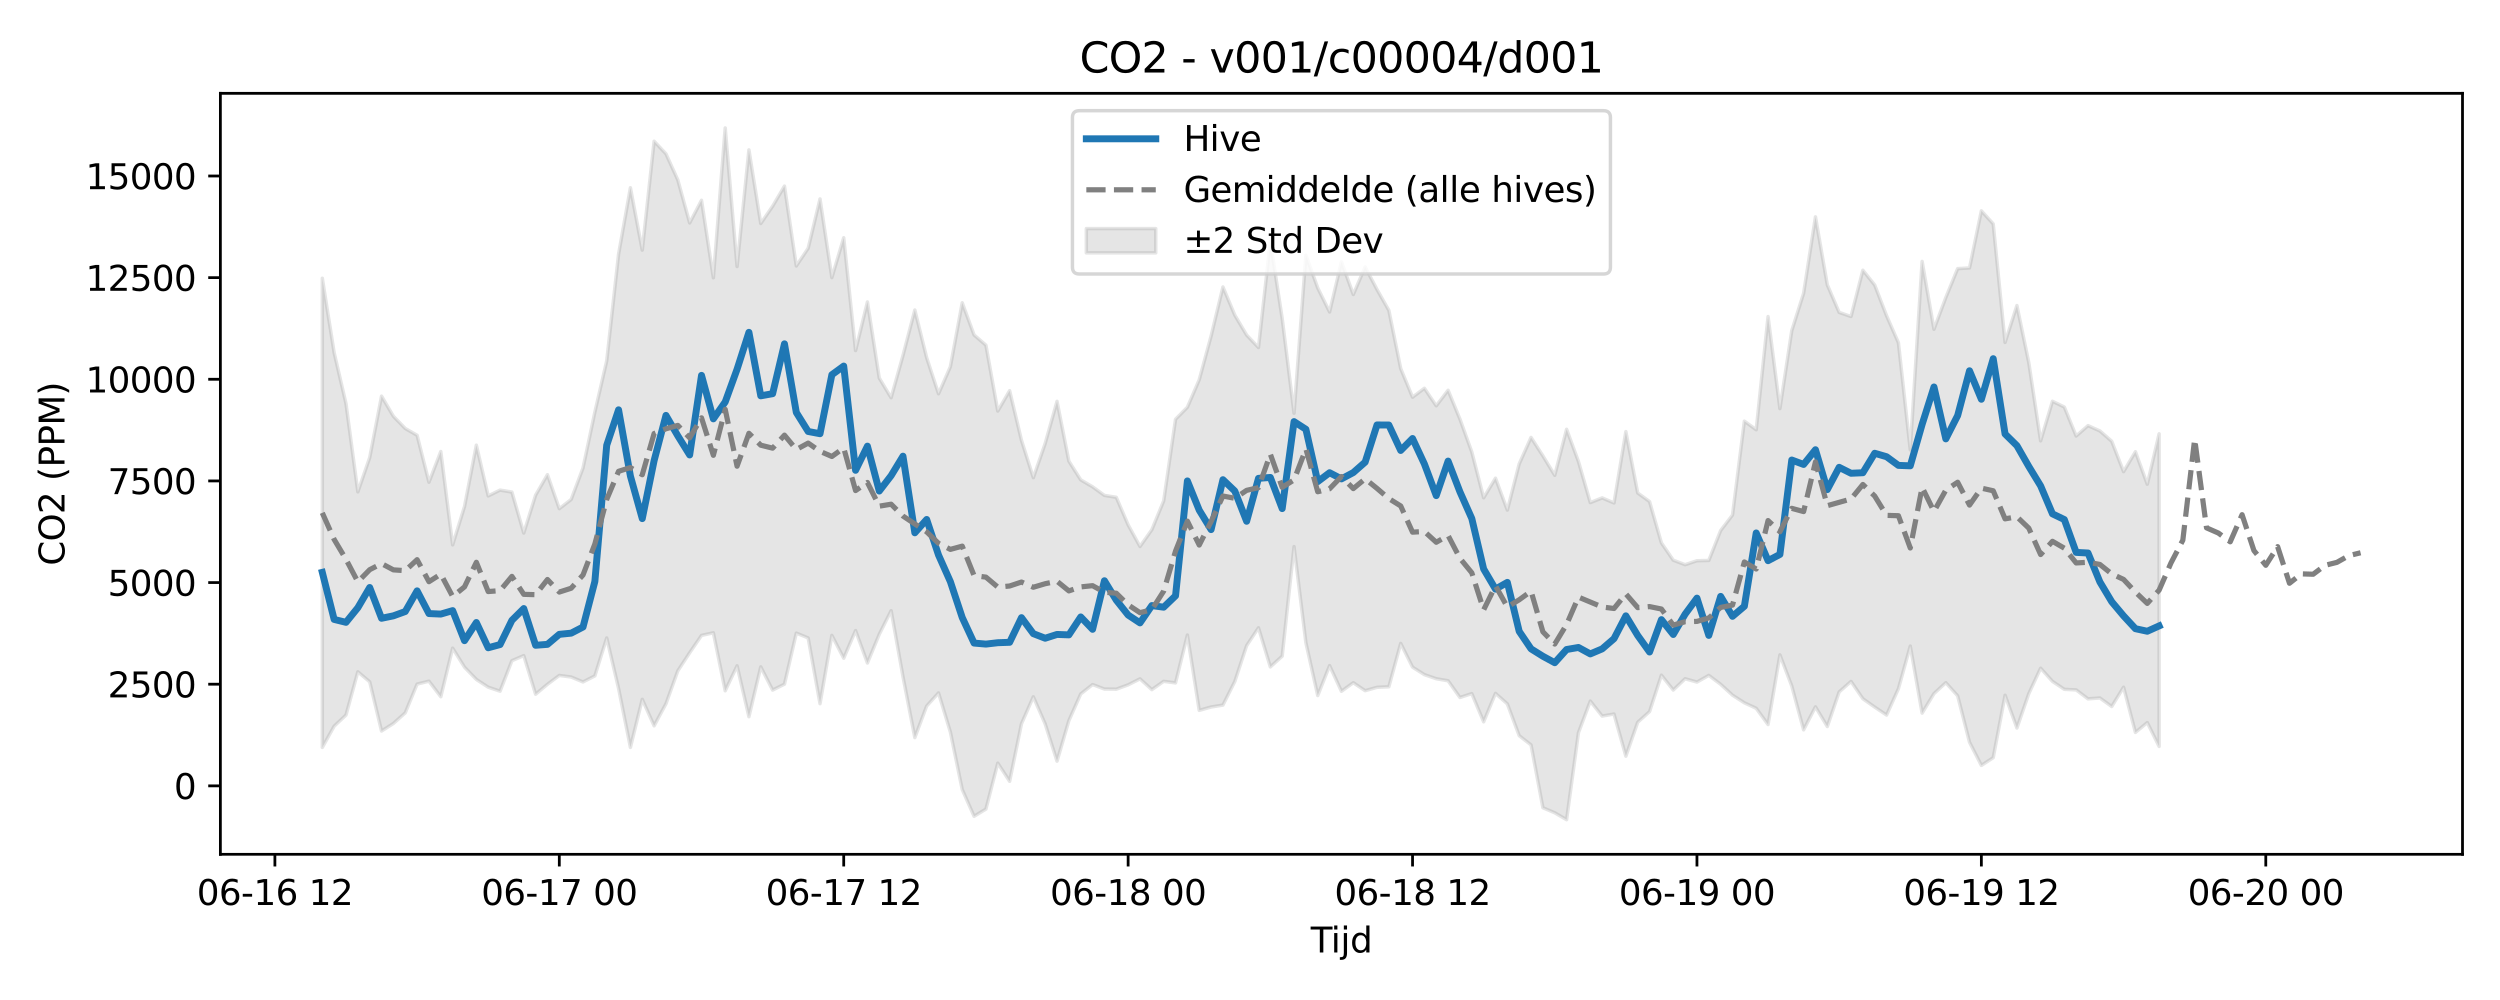 <?xml version="1.0" encoding="utf-8" standalone="no"?>
<!DOCTYPE svg PUBLIC "-//W3C//DTD SVG 1.1//EN"
  "http://www.w3.org/Graphics/SVG/1.1/DTD/svg11.dtd">
<svg xmlns:xlink="http://www.w3.org/1999/xlink" width="720pt" height="288pt" viewBox="0 0 720 288" xmlns="http://www.w3.org/2000/svg" version="1.1">
 <defs>
  <style type="text/css">*{stroke-linejoin: round; stroke-linecap: butt}</style>
 </defs>
 <g id="figure_1">
  <g id="patch_1">
   <path d="M 0 288 
L 720 288 
L 720 0 
L 0 0 
z
" style="fill: #ffffff"/>
  </g>
  <g id="axes_1">
   <g id="patch_2">
    <path d="M 63.47 246.04 
L 709.2 246.04 
L 709.2 26.88 
L 63.47 26.88 
z
" style="fill: #ffffff"/>
   </g>
   <g id="FillBetweenPolyCollection_1">
    <defs>
     <path id="me383d50eb8" d="M 92.821 -207.866 
L 92.821 -72.734 
L 96.234 -78.855 
L 99.647 -82.072 
L 103.06 -94.523 
L 106.473 -91.636 
L 109.886 -77.458 
L 113.299 -79.646 
L 116.712 -82.703 
L 120.125 -90.979 
L 123.538 -91.82 
L 126.951 -87.333 
L 130.364 -101.337 
L 133.777 -95.851 
L 137.19 -92.318 
L 140.603 -90.089 
L 144.016 -88.935 
L 147.429 -97.717 
L 150.842 -99.185 
L 154.254 -88.065 
L 157.667 -90.92 
L 161.08 -93.472 
L 164.493 -93.019 
L 167.906 -91.595 
L 171.319 -93.34 
L 174.732 -104.268 
L 178.145 -89.753 
L 181.558 -72.75 
L 184.971 -86.603 
L 188.384 -78.963 
L 191.797 -85.31 
L 195.21 -94.792 
L 198.623 -100.003 
L 202.036 -105.001 
L 205.449 -105.752 
L 208.862 -89.053 
L 212.275 -96.244 
L 215.688 -81.586 
L 219.1 -95.941 
L 222.513 -89.253 
L 225.926 -90.958 
L 229.339 -105.668 
L 232.752 -104.264 
L 236.165 -85.333 
L 239.578 -105.01 
L 242.991 -98.432 
L 246.404 -106.393 
L 249.817 -97.05 
L 253.23 -105.324 
L 256.643 -112.128 
L 260.056 -93.141 
L 263.469 -75.57 
L 266.882 -84.665 
L 270.295 -88.443 
L 273.708 -77.171 
L 277.121 -60.621 
L 280.534 -52.902 
L 283.947 -54.985 
L 287.359 -68.219 
L 290.772 -62.979 
L 294.185 -79.549 
L 297.598 -87.325 
L 301.011 -79.508 
L 304.424 -68.785 
L 307.837 -80.46 
L 311.25 -88.141 
L 314.663 -90.849 
L 318.076 -89.554 
L 321.489 -89.515 
L 324.902 -90.764 
L 328.315 -92.492 
L 331.728 -89.382 
L 335.141 -91.777 
L 338.554 -91.322 
L 341.967 -105.12 
L 345.38 -83.415 
L 348.793 -84.378 
L 352.206 -84.935 
L 355.618 -91.723 
L 359.031 -102.057 
L 362.444 -107.199 
L 365.857 -95.928 
L 369.27 -99.025 
L 372.683 -130.581 
L 376.096 -102.898 
L 379.509 -87.683 
L 382.922 -96.304 
L 386.335 -88.911 
L 389.748 -91.378 
L 393.161 -89.081 
L 396.574 -90.049 
L 399.987 -90.201 
L 403.4 -102.708 
L 406.813 -95.866 
L 410.226 -93.705 
L 413.639 -92.523 
L 417.052 -91.934 
L 420.464 -87.12 
L 423.877 -88.241 
L 427.29 -80.11 
L 430.703 -88.311 
L 434.116 -85.279 
L 437.529 -76.127 
L 440.942 -73.454 
L 444.355 -55.367 
L 447.768 -53.917 
L 451.181 -51.922 
L 454.594 -76.984 
L 458.007 -86.092 
L 461.42 -81.768 
L 464.833 -82.36 
L 468.246 -70.225 
L 471.659 -79.985 
L 475.072 -83.06 
L 478.485 -93.552 
L 481.898 -89.265 
L 485.311 -92.525 
L 488.723 -91.561 
L 492.136 -93.486 
L 495.549 -90.917 
L 498.962 -87.79 
L 502.375 -85.591 
L 505.788 -84.014 
L 509.201 -79.32 
L 512.614 -99.397 
L 516.027 -90.426 
L 519.44 -77.801 
L 522.853 -84.425 
L 526.266 -78.759 
L 529.679 -88.72 
L 533.092 -91.745 
L 536.505 -86.768 
L 539.918 -84.358 
L 543.331 -82.068 
L 546.744 -89.655 
L 550.157 -101.932 
L 553.57 -82.623 
L 556.982 -88.236 
L 560.395 -91.385 
L 563.808 -87.594 
L 567.221 -74.239 
L 570.634 -67.561 
L 574.047 -69.785 
L 577.46 -87.77 
L 580.873 -78.329 
L 584.286 -88.219 
L 587.699 -95.56 
L 591.112 -91.765 
L 594.525 -89.471 
L 597.938 -89.306 
L 601.351 -86.724 
L 604.764 -86.985 
L 608.177 -84.519 
L 611.59 -90.089 
L 615.003 -77.059 
L 618.416 -79.899 
L 621.828 -73.018 
L 621.828 -163.061 
L 621.828 -163.061 
L 618.416 -148.54 
L 615.003 -157.905 
L 611.59 -152.161 
L 608.177 -160.919 
L 604.764 -163.894 
L 601.351 -165.419 
L 597.938 -162.429 
L 594.525 -170.773 
L 591.112 -172.44 
L 587.699 -161.029 
L 584.286 -183.58 
L 580.873 -200.006 
L 577.46 -189.375 
L 574.047 -223.525 
L 570.634 -227.277 
L 567.221 -210.831 
L 563.808 -210.64 
L 560.395 -202.308 
L 556.982 -193.171 
L 553.57 -212.72 
L 550.157 -158.432 
L 546.744 -189.293 
L 543.331 -197.078 
L 539.918 -205.907 
L 536.505 -210.17 
L 533.092 -196.843 
L 529.679 -198.03 
L 526.266 -205.967 
L 522.853 -225.546 
L 519.44 -203.529 
L 516.027 -192.769 
L 512.614 -170.319 
L 509.201 -196.832 
L 505.788 -164.237 
L 502.375 -166.711 
L 498.962 -139.678 
L 495.549 -135.206 
L 492.136 -126.595 
L 488.723 -126.51 
L 485.311 -125.373 
L 481.898 -126.667 
L 478.485 -131.652 
L 475.072 -143.545 
L 471.659 -146.027 
L 468.246 -163.7 
L 464.833 -143.149 
L 461.42 -144.608 
L 458.007 -143.246 
L 454.594 -155.092 
L 451.181 -164.371 
L 447.768 -151.112 
L 444.355 -156.712 
L 440.942 -162.019 
L 437.529 -154.402 
L 434.116 -141.09 
L 430.703 -150.284 
L 427.29 -144.629 
L 423.877 -157.829 
L 420.464 -167.298 
L 417.052 -175.609 
L 413.639 -171.132 
L 410.226 -176.179 
L 406.813 -173.606 
L 403.4 -181.862 
L 399.987 -198.617 
L 396.574 -204.628 
L 393.161 -211.124 
L 389.748 -203.185 
L 386.335 -212.594 
L 382.922 -198.148 
L 379.509 -205.07 
L 376.096 -214.508 
L 372.683 -168.992 
L 369.27 -196.288 
L 365.857 -218.486 
L 362.444 -187.915 
L 359.031 -191.509 
L 355.618 -197.254 
L 352.206 -205.36 
L 348.793 -191.208 
L 345.38 -178.638 
L 341.967 -170.715 
L 338.554 -167.256 
L 335.141 -143.746 
L 331.728 -135.434 
L 328.315 -130.606 
L 324.902 -136.848 
L 321.489 -144.782 
L 318.076 -145.328 
L 314.663 -147.801 
L 311.25 -149.809 
L 307.837 -155.178 
L 304.424 -172.414 
L 301.011 -160.269 
L 297.598 -150.423 
L 294.185 -161.197 
L 290.772 -175.483 
L 287.359 -169.612 
L 283.947 -188.592 
L 280.534 -191.533 
L 277.121 -200.8 
L 273.708 -182.385 
L 270.295 -174.589 
L 266.882 -184.984 
L 263.469 -198.713 
L 260.056 -185.62 
L 256.643 -173.451 
L 253.23 -179.12 
L 249.817 -201.043 
L 246.404 -187.043 
L 242.991 -219.534 
L 239.578 -208.053 
L 236.165 -230.708 
L 232.752 -216.506 
L 229.339 -211.407 
L 225.926 -234.4 
L 222.513 -228.612 
L 219.1 -223.629 
L 215.688 -244.828 
L 212.275 -211.23 
L 208.862 -251.158 
L 205.449 -207.991 
L 202.036 -230.32 
L 198.623 -223.789 
L 195.21 -236.185 
L 191.797 -243.698 
L 188.384 -247.322 
L 184.971 -215.958 
L 181.558 -233.933 
L 178.145 -214.768 
L 174.732 -184.054 
L 171.319 -169.317 
L 167.906 -153.217 
L 164.493 -144.152 
L 161.08 -141.501 
L 157.667 -151.288 
L 154.254 -145.398 
L 150.842 -134.48 
L 147.429 -146.284 
L 144.016 -146.854 
L 140.603 -145.177 
L 137.19 -159.8 
L 133.777 -142.118 
L 130.364 -131.07 
L 126.951 -157.963 
L 123.538 -149.126 
L 120.125 -162.644 
L 116.712 -164.596 
L 113.299 -168.112 
L 109.886 -173.916 
L 106.473 -156.221 
L 103.06 -146.34 
L 99.647 -171.748 
L 96.234 -186.431 
L 92.821 -207.866 
z
" style="stroke: #808080; stroke-opacity: 0.2"/>
    </defs>
    <g clip-path="url(#p8b647ba3a7)">
     <use xlink:href="#me383d50eb8" x="0" y="288" style="fill: #808080; fill-opacity: 0.2; stroke: #808080; stroke-opacity: 0.2"/>
    </g>
   </g>
   <g id="matplotlib.axis_1">
    <g id="xtick_1">
     <g id="line2d_1">
      <defs>
       <path id="m286eea9b0b" d="M 0 0 
L 0 3.5 
" style="stroke: #000000; stroke-width: 0.8"/>
      </defs>
      <g>
       <use xlink:href="#m286eea9b0b" x="79.17" y="246.04" style="stroke: #000000; stroke-width: 0.8"/>
      </g>
     </g>
     <g id="text_1">
      <!-- 06-16 12 -->
      <g transform="translate(56.689 260.638) scale(0.1 -0.1)">
       <defs>
        <path id="DejaVuSans-30" d="M 2034 4250 
Q 1547 4250 1301 3770 
Q 1056 3291 1056 2328 
Q 1056 1369 1301 889 
Q 1547 409 2034 409 
Q 2525 409 2770 889 
Q 3016 1369 3016 2328 
Q 3016 3291 2770 3770 
Q 2525 4250 2034 4250 
z
M 2034 4750 
Q 2819 4750 3233 4129 
Q 3647 3509 3647 2328 
Q 3647 1150 3233 529 
Q 2819 -91 2034 -91 
Q 1250 -91 836 529 
Q 422 1150 422 2328 
Q 422 3509 836 4129 
Q 1250 4750 2034 4750 
z
" transform="scale(0.016)"/>
        <path id="DejaVuSans-36" d="M 2113 2584 
Q 1688 2584 1439 2293 
Q 1191 2003 1191 1497 
Q 1191 994 1439 701 
Q 1688 409 2113 409 
Q 2538 409 2786 701 
Q 3034 994 3034 1497 
Q 3034 2003 2786 2293 
Q 2538 2584 2113 2584 
z
M 3366 4563 
L 3366 3988 
Q 3128 4100 2886 4159 
Q 2644 4219 2406 4219 
Q 1781 4219 1451 3797 
Q 1122 3375 1075 2522 
Q 1259 2794 1537 2939 
Q 1816 3084 2150 3084 
Q 2853 3084 3261 2657 
Q 3669 2231 3669 1497 
Q 3669 778 3244 343 
Q 2819 -91 2113 -91 
Q 1303 -91 875 529 
Q 447 1150 447 2328 
Q 447 3434 972 4092 
Q 1497 4750 2381 4750 
Q 2619 4750 2861 4703 
Q 3103 4656 3366 4563 
z
" transform="scale(0.016)"/>
        <path id="DejaVuSans-2d" d="M 313 2009 
L 1997 2009 
L 1997 1497 
L 313 1497 
L 313 2009 
z
" transform="scale(0.016)"/>
        <path id="DejaVuSans-31" d="M 794 531 
L 1825 531 
L 1825 4091 
L 703 3866 
L 703 4441 
L 1819 4666 
L 2450 4666 
L 2450 531 
L 3481 531 
L 3481 0 
L 794 0 
L 794 531 
z
" transform="scale(0.016)"/>
        <path id="DejaVuSans-20" transform="scale(0.016)"/>
        <path id="DejaVuSans-32" d="M 1228 531 
L 3431 531 
L 3431 0 
L 469 0 
L 469 531 
Q 828 903 1448 1529 
Q 2069 2156 2228 2338 
Q 2531 2678 2651 2914 
Q 2772 3150 2772 3378 
Q 2772 3750 2511 3984 
Q 2250 4219 1831 4219 
Q 1534 4219 1204 4116 
Q 875 4013 500 3803 
L 500 4441 
Q 881 4594 1212 4672 
Q 1544 4750 1819 4750 
Q 2544 4750 2975 4387 
Q 3406 4025 3406 3419 
Q 3406 3131 3298 2873 
Q 3191 2616 2906 2266 
Q 2828 2175 2409 1742 
Q 1991 1309 1228 531 
z
" transform="scale(0.016)"/>
       </defs>
       <use xlink:href="#DejaVuSans-30"/>
       <use xlink:href="#DejaVuSans-36" transform="translate(63.623 0)"/>
       <use xlink:href="#DejaVuSans-2d" transform="translate(127.246 0)"/>
       <use xlink:href="#DejaVuSans-31" transform="translate(163.33 0)"/>
       <use xlink:href="#DejaVuSans-36" transform="translate(226.953 0)"/>
       <use xlink:href="#DejaVuSans-20" transform="translate(290.576 0)"/>
       <use xlink:href="#DejaVuSans-31" transform="translate(322.363 0)"/>
       <use xlink:href="#DejaVuSans-32" transform="translate(385.986 0)"/>
      </g>
     </g>
    </g>
    <g id="xtick_2">
     <g id="line2d_2">
      <g>
       <use xlink:href="#m286eea9b0b" x="161.08" y="246.04" style="stroke: #000000; stroke-width: 0.8"/>
      </g>
     </g>
     <g id="text_2">
      <!-- 06-17 00 -->
      <g transform="translate(138.6 260.638) scale(0.1 -0.1)">
       <defs>
        <path id="DejaVuSans-37" d="M 525 4666 
L 3525 4666 
L 3525 4397 
L 1831 0 
L 1172 0 
L 2766 4134 
L 525 4134 
L 525 4666 
z
" transform="scale(0.016)"/>
       </defs>
       <use xlink:href="#DejaVuSans-30"/>
       <use xlink:href="#DejaVuSans-36" transform="translate(63.623 0)"/>
       <use xlink:href="#DejaVuSans-2d" transform="translate(127.246 0)"/>
       <use xlink:href="#DejaVuSans-31" transform="translate(163.33 0)"/>
       <use xlink:href="#DejaVuSans-37" transform="translate(226.953 0)"/>
       <use xlink:href="#DejaVuSans-20" transform="translate(290.576 0)"/>
       <use xlink:href="#DejaVuSans-30" transform="translate(322.363 0)"/>
       <use xlink:href="#DejaVuSans-30" transform="translate(385.986 0)"/>
      </g>
     </g>
    </g>
    <g id="xtick_3">
     <g id="line2d_3">
      <g>
       <use xlink:href="#m286eea9b0b" x="242.991" y="246.04" style="stroke: #000000; stroke-width: 0.8"/>
      </g>
     </g>
     <g id="text_3">
      <!-- 06-17 12 -->
      <g transform="translate(220.511 260.638) scale(0.1 -0.1)">
       <use xlink:href="#DejaVuSans-30"/>
       <use xlink:href="#DejaVuSans-36" transform="translate(63.623 0)"/>
       <use xlink:href="#DejaVuSans-2d" transform="translate(127.246 0)"/>
       <use xlink:href="#DejaVuSans-31" transform="translate(163.33 0)"/>
       <use xlink:href="#DejaVuSans-37" transform="translate(226.953 0)"/>
       <use xlink:href="#DejaVuSans-20" transform="translate(290.576 0)"/>
       <use xlink:href="#DejaVuSans-31" transform="translate(322.363 0)"/>
       <use xlink:href="#DejaVuSans-32" transform="translate(385.986 0)"/>
      </g>
     </g>
    </g>
    <g id="xtick_4">
     <g id="line2d_4">
      <g>
       <use xlink:href="#m286eea9b0b" x="324.902" y="246.04" style="stroke: #000000; stroke-width: 0.8"/>
      </g>
     </g>
     <g id="text_4">
      <!-- 06-18 00 -->
      <g transform="translate(302.421 260.638) scale(0.1 -0.1)">
       <defs>
        <path id="DejaVuSans-38" d="M 2034 2216 
Q 1584 2216 1326 1975 
Q 1069 1734 1069 1313 
Q 1069 891 1326 650 
Q 1584 409 2034 409 
Q 2484 409 2743 651 
Q 3003 894 3003 1313 
Q 3003 1734 2745 1975 
Q 2488 2216 2034 2216 
z
M 1403 2484 
Q 997 2584 770 2862 
Q 544 3141 544 3541 
Q 544 4100 942 4425 
Q 1341 4750 2034 4750 
Q 2731 4750 3128 4425 
Q 3525 4100 3525 3541 
Q 3525 3141 3298 2862 
Q 3072 2584 2669 2484 
Q 3125 2378 3379 2068 
Q 3634 1759 3634 1313 
Q 3634 634 3220 271 
Q 2806 -91 2034 -91 
Q 1263 -91 848 271 
Q 434 634 434 1313 
Q 434 1759 690 2068 
Q 947 2378 1403 2484 
z
M 1172 3481 
Q 1172 3119 1398 2916 
Q 1625 2713 2034 2713 
Q 2441 2713 2670 2916 
Q 2900 3119 2900 3481 
Q 2900 3844 2670 4047 
Q 2441 4250 2034 4250 
Q 1625 4250 1398 4047 
Q 1172 3844 1172 3481 
z
" transform="scale(0.016)"/>
       </defs>
       <use xlink:href="#DejaVuSans-30"/>
       <use xlink:href="#DejaVuSans-36" transform="translate(63.623 0)"/>
       <use xlink:href="#DejaVuSans-2d" transform="translate(127.246 0)"/>
       <use xlink:href="#DejaVuSans-31" transform="translate(163.33 0)"/>
       <use xlink:href="#DejaVuSans-38" transform="translate(226.953 0)"/>
       <use xlink:href="#DejaVuSans-20" transform="translate(290.576 0)"/>
       <use xlink:href="#DejaVuSans-30" transform="translate(322.363 0)"/>
       <use xlink:href="#DejaVuSans-30" transform="translate(385.986 0)"/>
      </g>
     </g>
    </g>
    <g id="xtick_5">
     <g id="line2d_5">
      <g>
       <use xlink:href="#m286eea9b0b" x="406.813" y="246.04" style="stroke: #000000; stroke-width: 0.8"/>
      </g>
     </g>
     <g id="text_5">
      <!-- 06-18 12 -->
      <g transform="translate(384.332 260.638) scale(0.1 -0.1)">
       <use xlink:href="#DejaVuSans-30"/>
       <use xlink:href="#DejaVuSans-36" transform="translate(63.623 0)"/>
       <use xlink:href="#DejaVuSans-2d" transform="translate(127.246 0)"/>
       <use xlink:href="#DejaVuSans-31" transform="translate(163.33 0)"/>
       <use xlink:href="#DejaVuSans-38" transform="translate(226.953 0)"/>
       <use xlink:href="#DejaVuSans-20" transform="translate(290.576 0)"/>
       <use xlink:href="#DejaVuSans-31" transform="translate(322.363 0)"/>
       <use xlink:href="#DejaVuSans-32" transform="translate(385.986 0)"/>
      </g>
     </g>
    </g>
    <g id="xtick_6">
     <g id="line2d_6">
      <g>
       <use xlink:href="#m286eea9b0b" x="488.723" y="246.04" style="stroke: #000000; stroke-width: 0.8"/>
      </g>
     </g>
     <g id="text_6">
      <!-- 06-19 00 -->
      <g transform="translate(466.243 260.638) scale(0.1 -0.1)">
       <defs>
        <path id="DejaVuSans-39" d="M 703 97 
L 703 672 
Q 941 559 1184 500 
Q 1428 441 1663 441 
Q 2288 441 2617 861 
Q 2947 1281 2994 2138 
Q 2813 1869 2534 1725 
Q 2256 1581 1919 1581 
Q 1219 1581 811 2004 
Q 403 2428 403 3163 
Q 403 3881 828 4315 
Q 1253 4750 1959 4750 
Q 2769 4750 3195 4129 
Q 3622 3509 3622 2328 
Q 3622 1225 3098 567 
Q 2575 -91 1691 -91 
Q 1453 -91 1209 -44 
Q 966 3 703 97 
z
M 1959 2075 
Q 2384 2075 2632 2365 
Q 2881 2656 2881 3163 
Q 2881 3666 2632 3958 
Q 2384 4250 1959 4250 
Q 1534 4250 1286 3958 
Q 1038 3666 1038 3163 
Q 1038 2656 1286 2365 
Q 1534 2075 1959 2075 
z
" transform="scale(0.016)"/>
       </defs>
       <use xlink:href="#DejaVuSans-30"/>
       <use xlink:href="#DejaVuSans-36" transform="translate(63.623 0)"/>
       <use xlink:href="#DejaVuSans-2d" transform="translate(127.246 0)"/>
       <use xlink:href="#DejaVuSans-31" transform="translate(163.33 0)"/>
       <use xlink:href="#DejaVuSans-39" transform="translate(226.953 0)"/>
       <use xlink:href="#DejaVuSans-20" transform="translate(290.576 0)"/>
       <use xlink:href="#DejaVuSans-30" transform="translate(322.363 0)"/>
       <use xlink:href="#DejaVuSans-30" transform="translate(385.986 0)"/>
      </g>
     </g>
    </g>
    <g id="xtick_7">
     <g id="line2d_7">
      <g>
       <use xlink:href="#m286eea9b0b" x="570.634" y="246.04" style="stroke: #000000; stroke-width: 0.8"/>
      </g>
     </g>
     <g id="text_7">
      <!-- 06-19 12 -->
      <g transform="translate(548.154 260.638) scale(0.1 -0.1)">
       <use xlink:href="#DejaVuSans-30"/>
       <use xlink:href="#DejaVuSans-36" transform="translate(63.623 0)"/>
       <use xlink:href="#DejaVuSans-2d" transform="translate(127.246 0)"/>
       <use xlink:href="#DejaVuSans-31" transform="translate(163.33 0)"/>
       <use xlink:href="#DejaVuSans-39" transform="translate(226.953 0)"/>
       <use xlink:href="#DejaVuSans-20" transform="translate(290.576 0)"/>
       <use xlink:href="#DejaVuSans-31" transform="translate(322.363 0)"/>
       <use xlink:href="#DejaVuSans-32" transform="translate(385.986 0)"/>
      </g>
     </g>
    </g>
    <g id="xtick_8">
     <g id="line2d_8">
      <g>
       <use xlink:href="#m286eea9b0b" x="652.545" y="246.04" style="stroke: #000000; stroke-width: 0.8"/>
      </g>
     </g>
     <g id="text_8">
      <!-- 06-20 00 -->
      <g transform="translate(630.065 260.638) scale(0.1 -0.1)">
       <use xlink:href="#DejaVuSans-30"/>
       <use xlink:href="#DejaVuSans-36" transform="translate(63.623 0)"/>
       <use xlink:href="#DejaVuSans-2d" transform="translate(127.246 0)"/>
       <use xlink:href="#DejaVuSans-32" transform="translate(163.33 0)"/>
       <use xlink:href="#DejaVuSans-30" transform="translate(226.953 0)"/>
       <use xlink:href="#DejaVuSans-20" transform="translate(290.576 0)"/>
       <use xlink:href="#DejaVuSans-30" transform="translate(322.363 0)"/>
       <use xlink:href="#DejaVuSans-30" transform="translate(385.986 0)"/>
      </g>
     </g>
    </g>
    <g id="text_9">
     <!-- Tijd -->
     <g transform="translate(377.485 274.317) scale(0.1 -0.1)">
      <defs>
       <path id="DejaVuSans-54" d="M -19 4666 
L 3928 4666 
L 3928 4134 
L 2272 4134 
L 2272 0 
L 1638 0 
L 1638 4134 
L -19 4134 
L -19 4666 
z
" transform="scale(0.016)"/>
       <path id="DejaVuSans-69" d="M 603 3500 
L 1178 3500 
L 1178 0 
L 603 0 
L 603 3500 
z
M 603 4863 
L 1178 4863 
L 1178 4134 
L 603 4134 
L 603 4863 
z
" transform="scale(0.016)"/>
       <path id="DejaVuSans-6a" d="M 603 3500 
L 1178 3500 
L 1178 -63 
Q 1178 -731 923 -1031 
Q 669 -1331 103 -1331 
L -116 -1331 
L -116 -844 
L 38 -844 
Q 366 -844 484 -692 
Q 603 -541 603 -63 
L 603 3500 
z
M 603 4863 
L 1178 4863 
L 1178 4134 
L 603 4134 
L 603 4863 
z
" transform="scale(0.016)"/>
       <path id="DejaVuSans-64" d="M 2906 2969 
L 2906 4863 
L 3481 4863 
L 3481 0 
L 2906 0 
L 2906 525 
Q 2725 213 2448 61 
Q 2172 -91 1784 -91 
Q 1150 -91 751 415 
Q 353 922 353 1747 
Q 353 2572 751 3078 
Q 1150 3584 1784 3584 
Q 2172 3584 2448 3432 
Q 2725 3281 2906 2969 
z
M 947 1747 
Q 947 1113 1208 752 
Q 1469 391 1925 391 
Q 2381 391 2643 752 
Q 2906 1113 2906 1747 
Q 2906 2381 2643 2742 
Q 2381 3103 1925 3103 
Q 1469 3103 1208 2742 
Q 947 2381 947 1747 
z
" transform="scale(0.016)"/>
      </defs>
      <use xlink:href="#DejaVuSans-54"/>
      <use xlink:href="#DejaVuSans-69" transform="translate(57.959 0)"/>
      <use xlink:href="#DejaVuSans-6a" transform="translate(85.742 0)"/>
      <use xlink:href="#DejaVuSans-64" transform="translate(113.525 0)"/>
     </g>
    </g>
   </g>
   <g id="matplotlib.axis_2">
    <g id="ytick_1">
     <g id="line2d_9">
      <defs>
       <path id="med405db599" d="M 0 0 
L -3.5 0 
" style="stroke: #000000; stroke-width: 0.8"/>
      </defs>
      <g>
       <use xlink:href="#med405db599" x="63.47" y="226.328" style="stroke: #000000; stroke-width: 0.8"/>
      </g>
     </g>
     <g id="text_10">
      <!-- 0 -->
      <g transform="translate(50.108 230.127) scale(0.1 -0.1)">
       <use xlink:href="#DejaVuSans-30"/>
      </g>
     </g>
    </g>
    <g id="ytick_2">
     <g id="line2d_10">
      <g>
       <use xlink:href="#med405db599" x="63.47" y="197.054" style="stroke: #000000; stroke-width: 0.8"/>
      </g>
     </g>
     <g id="text_11">
      <!-- 2500 -->
      <g transform="translate(31.02 200.853) scale(0.1 -0.1)">
       <defs>
        <path id="DejaVuSans-35" d="M 691 4666 
L 3169 4666 
L 3169 4134 
L 1269 4134 
L 1269 2991 
Q 1406 3038 1543 3061 
Q 1681 3084 1819 3084 
Q 2600 3084 3056 2656 
Q 3513 2228 3513 1497 
Q 3513 744 3044 326 
Q 2575 -91 1722 -91 
Q 1428 -91 1123 -41 
Q 819 9 494 109 
L 494 744 
Q 775 591 1075 516 
Q 1375 441 1709 441 
Q 2250 441 2565 725 
Q 2881 1009 2881 1497 
Q 2881 1984 2565 2268 
Q 2250 2553 1709 2553 
Q 1456 2553 1204 2497 
Q 953 2441 691 2322 
L 691 4666 
z
" transform="scale(0.016)"/>
       </defs>
       <use xlink:href="#DejaVuSans-32"/>
       <use xlink:href="#DejaVuSans-35" transform="translate(63.623 0)"/>
       <use xlink:href="#DejaVuSans-30" transform="translate(127.246 0)"/>
       <use xlink:href="#DejaVuSans-30" transform="translate(190.869 0)"/>
      </g>
     </g>
    </g>
    <g id="ytick_3">
     <g id="line2d_11">
      <g>
       <use xlink:href="#med405db599" x="63.47" y="167.78" style="stroke: #000000; stroke-width: 0.8"/>
      </g>
     </g>
     <g id="text_12">
      <!-- 5000 -->
      <g transform="translate(31.02 171.579) scale(0.1 -0.1)">
       <use xlink:href="#DejaVuSans-35"/>
       <use xlink:href="#DejaVuSans-30" transform="translate(63.623 0)"/>
       <use xlink:href="#DejaVuSans-30" transform="translate(127.246 0)"/>
       <use xlink:href="#DejaVuSans-30" transform="translate(190.869 0)"/>
      </g>
     </g>
    </g>
    <g id="ytick_4">
     <g id="line2d_12">
      <g>
       <use xlink:href="#med405db599" x="63.47" y="138.506" style="stroke: #000000; stroke-width: 0.8"/>
      </g>
     </g>
     <g id="text_13">
      <!-- 7500 -->
      <g transform="translate(31.02 142.306) scale(0.1 -0.1)">
       <use xlink:href="#DejaVuSans-37"/>
       <use xlink:href="#DejaVuSans-35" transform="translate(63.623 0)"/>
       <use xlink:href="#DejaVuSans-30" transform="translate(127.246 0)"/>
       <use xlink:href="#DejaVuSans-30" transform="translate(190.869 0)"/>
      </g>
     </g>
    </g>
    <g id="ytick_5">
     <g id="line2d_13">
      <g>
       <use xlink:href="#med405db599" x="63.47" y="109.233" style="stroke: #000000; stroke-width: 0.8"/>
      </g>
     </g>
     <g id="text_14">
      <!-- 10000 -->
      <g transform="translate(24.657 113.032) scale(0.1 -0.1)">
       <use xlink:href="#DejaVuSans-31"/>
       <use xlink:href="#DejaVuSans-30" transform="translate(63.623 0)"/>
       <use xlink:href="#DejaVuSans-30" transform="translate(127.246 0)"/>
       <use xlink:href="#DejaVuSans-30" transform="translate(190.869 0)"/>
       <use xlink:href="#DejaVuSans-30" transform="translate(254.492 0)"/>
      </g>
     </g>
    </g>
    <g id="ytick_6">
     <g id="line2d_14">
      <g>
       <use xlink:href="#med405db599" x="63.47" y="79.959" style="stroke: #000000; stroke-width: 0.8"/>
      </g>
     </g>
     <g id="text_15">
      <!-- 12500 -->
      <g transform="translate(24.657 83.758) scale(0.1 -0.1)">
       <use xlink:href="#DejaVuSans-31"/>
       <use xlink:href="#DejaVuSans-32" transform="translate(63.623 0)"/>
       <use xlink:href="#DejaVuSans-35" transform="translate(127.246 0)"/>
       <use xlink:href="#DejaVuSans-30" transform="translate(190.869 0)"/>
       <use xlink:href="#DejaVuSans-30" transform="translate(254.492 0)"/>
      </g>
     </g>
    </g>
    <g id="ytick_7">
     <g id="line2d_15">
      <g>
       <use xlink:href="#med405db599" x="63.47" y="50.685" style="stroke: #000000; stroke-width: 0.8"/>
      </g>
     </g>
     <g id="text_16">
      <!-- 15000 -->
      <g transform="translate(24.657 54.484) scale(0.1 -0.1)">
       <use xlink:href="#DejaVuSans-31"/>
       <use xlink:href="#DejaVuSans-35" transform="translate(63.623 0)"/>
       <use xlink:href="#DejaVuSans-30" transform="translate(127.246 0)"/>
       <use xlink:href="#DejaVuSans-30" transform="translate(190.869 0)"/>
       <use xlink:href="#DejaVuSans-30" transform="translate(254.492 0)"/>
      </g>
     </g>
    </g>
    <g id="text_17">
     <!-- CO2 (PPM) -->
     <g transform="translate(18.578 162.903) rotate(-90) scale(0.1 -0.1)">
      <defs>
       <path id="DejaVuSans-43" d="M 4122 4306 
L 4122 3641 
Q 3803 3938 3442 4084 
Q 3081 4231 2675 4231 
Q 1875 4231 1450 3742 
Q 1025 3253 1025 2328 
Q 1025 1406 1450 917 
Q 1875 428 2675 428 
Q 3081 428 3442 575 
Q 3803 722 4122 1019 
L 4122 359 
Q 3791 134 3420 21 
Q 3050 -91 2638 -91 
Q 1578 -91 968 557 
Q 359 1206 359 2328 
Q 359 3453 968 4101 
Q 1578 4750 2638 4750 
Q 3056 4750 3426 4639 
Q 3797 4528 4122 4306 
z
" transform="scale(0.016)"/>
       <path id="DejaVuSans-4f" d="M 2522 4238 
Q 1834 4238 1429 3725 
Q 1025 3213 1025 2328 
Q 1025 1447 1429 934 
Q 1834 422 2522 422 
Q 3209 422 3611 934 
Q 4013 1447 4013 2328 
Q 4013 3213 3611 3725 
Q 3209 4238 2522 4238 
z
M 2522 4750 
Q 3503 4750 4090 4092 
Q 4678 3434 4678 2328 
Q 4678 1225 4090 567 
Q 3503 -91 2522 -91 
Q 1538 -91 948 565 
Q 359 1222 359 2328 
Q 359 3434 948 4092 
Q 1538 4750 2522 4750 
z
" transform="scale(0.016)"/>
       <path id="DejaVuSans-28" d="M 1984 4856 
Q 1566 4138 1362 3434 
Q 1159 2731 1159 2009 
Q 1159 1288 1364 580 
Q 1569 -128 1984 -844 
L 1484 -844 
Q 1016 -109 783 600 
Q 550 1309 550 2009 
Q 550 2706 781 3412 
Q 1013 4119 1484 4856 
L 1984 4856 
z
" transform="scale(0.016)"/>
       <path id="DejaVuSans-50" d="M 1259 4147 
L 1259 2394 
L 2053 2394 
Q 2494 2394 2734 2622 
Q 2975 2850 2975 3272 
Q 2975 3691 2734 3919 
Q 2494 4147 2053 4147 
L 1259 4147 
z
M 628 4666 
L 2053 4666 
Q 2838 4666 3239 4311 
Q 3641 3956 3641 3272 
Q 3641 2581 3239 2228 
Q 2838 1875 2053 1875 
L 1259 1875 
L 1259 0 
L 628 0 
L 628 4666 
z
" transform="scale(0.016)"/>
       <path id="DejaVuSans-4d" d="M 628 4666 
L 1569 4666 
L 2759 1491 
L 3956 4666 
L 4897 4666 
L 4897 0 
L 4281 0 
L 4281 4097 
L 3078 897 
L 2444 897 
L 1241 4097 
L 1241 0 
L 628 0 
L 628 4666 
z
" transform="scale(0.016)"/>
       <path id="DejaVuSans-29" d="M 513 4856 
L 1013 4856 
Q 1481 4119 1714 3412 
Q 1947 2706 1947 2009 
Q 1947 1309 1714 600 
Q 1481 -109 1013 -844 
L 513 -844 
Q 928 -128 1133 580 
Q 1338 1288 1338 2009 
Q 1338 2731 1133 3434 
Q 928 4138 513 4856 
z
" transform="scale(0.016)"/>
      </defs>
      <use xlink:href="#DejaVuSans-43"/>
      <use xlink:href="#DejaVuSans-4f" transform="translate(69.824 0)"/>
      <use xlink:href="#DejaVuSans-32" transform="translate(148.535 0)"/>
      <use xlink:href="#DejaVuSans-20" transform="translate(212.158 0)"/>
      <use xlink:href="#DejaVuSans-28" transform="translate(243.945 0)"/>
      <use xlink:href="#DejaVuSans-50" transform="translate(282.959 0)"/>
      <use xlink:href="#DejaVuSans-50" transform="translate(343.262 0)"/>
      <use xlink:href="#DejaVuSans-4d" transform="translate(403.564 0)"/>
      <use xlink:href="#DejaVuSans-29" transform="translate(489.844 0)"/>
     </g>
    </g>
   </g>
   <g id="line2d_16">
    <path d="M 92.821 164.841 
L 96.234 178.393 
L 99.647 179.232 
L 103.06 175.021 
L 106.473 169.201 
L 109.886 178.065 
L 113.299 177.362 
L 116.712 176.121 
L 120.125 170.169 
L 123.538 176.707 
L 126.951 176.855 
L 130.364 175.86 
L 133.777 184.509 
L 137.19 179.283 
L 140.603 186.558 
L 144.016 185.637 
L 147.429 178.651 
L 150.842 175.263 
L 154.254 185.84 
L 157.667 185.575 
L 161.08 182.69 
L 164.493 182.351 
L 167.906 180.583 
L 171.319 167.464 
L 174.732 128.229 
L 178.145 118.03 
L 181.558 137.109 
L 184.971 149.357 
L 188.384 132.652 
L 191.797 119.635 
L 195.21 125.517 
L 198.623 131.024 
L 202.036 108.109 
L 205.449 120.626 
L 208.862 115.759 
L 212.275 106.34 
L 215.688 95.716 
L 219.1 113.998 
L 222.513 113.382 
L 225.926 99.026 
L 229.339 118.792 
L 232.752 124.268 
L 236.165 124.908 
L 239.578 107.921 
L 242.991 105.431 
L 246.404 135.446 
L 249.817 128.491 
L 253.23 141.422 
L 256.643 136.988 
L 260.056 131.383 
L 263.469 153.444 
L 266.882 149.611 
L 270.295 159.853 
L 273.708 167.523 
L 277.121 177.85 
L 280.534 185.204 
L 283.947 185.501 
L 287.359 185.102 
L 290.772 184.985 
L 294.185 177.885 
L 297.598 182.495 
L 301.011 183.811 
L 304.424 182.718 
L 307.837 182.843 
L 311.25 177.683 
L 314.663 181.242 
L 318.076 167.257 
L 321.489 172.839 
L 324.902 177.136 
L 328.315 179.392 
L 331.728 174.404 
L 335.141 174.872 
L 338.554 171.594 
L 341.967 138.51 
L 345.38 146.933 
L 348.793 152.523 
L 352.206 138.155 
L 355.618 141.414 
L 359.031 150.126 
L 362.444 137.765 
L 365.857 137.503 
L 369.27 146.473 
L 372.683 121.426 
L 376.096 123.631 
L 379.509 138.709 
L 382.922 136.141 
L 386.335 137.921 
L 389.748 136.098 
L 393.161 133.093 
L 396.574 122.386 
L 399.987 122.406 
L 403.4 129.732 
L 406.813 126.29 
L 410.226 133.62 
L 413.639 142.734 
L 417.052 132.796 
L 420.464 141.656 
L 423.877 149.342 
L 427.29 163.869 
L 430.703 169.669 
L 434.116 167.726 
L 437.529 181.832 
L 440.942 186.871 
L 444.355 189.002 
L 447.768 190.86 
L 451.181 187.058 
L 454.594 186.469 
L 458.007 188.326 
L 461.42 186.878 
L 464.833 183.935 
L 468.246 177.362 
L 471.659 183.014 
L 475.072 187.776 
L 478.485 178.459 
L 481.898 182.733 
L 485.311 176.882 
L 488.723 172.265 
L 492.136 182.995 
L 495.549 171.765 
L 498.962 177.503 
L 502.375 174.607 
L 505.788 153.495 
L 509.201 161.477 
L 512.614 159.669 
L 516.027 132.488 
L 519.44 133.758 
L 522.853 129.525 
L 526.266 141.004 
L 529.679 134.588 
L 533.092 136.301 
L 536.505 136.147 
L 539.918 130.54 
L 543.331 131.535 
L 546.744 134.033 
L 550.157 134.158 
L 553.57 122.215 
L 556.982 111.452 
L 560.395 126.391 
L 563.808 119.67 
L 567.221 106.785 
L 570.634 114.986 
L 574.047 103.304 
L 577.46 124.986 
L 580.873 128.354 
L 584.286 134.322 
L 587.699 139.931 
L 591.112 147.987 
L 594.525 149.63 
L 597.938 159.088 
L 601.351 159.267 
L 604.764 167.593 
L 608.177 173.299 
L 611.59 177.374 
L 615.003 181.063 
L 618.416 181.8 
L 621.828 180.266 
L 621.828 180.266 
" clip-path="url(#p8b647ba3a7)" style="fill: none; stroke: #1f77b4; stroke-width: 2; stroke-linecap: square"/>
   </g>
   <g id="line2d_17">
    <path d="M 92.821 147.7 
L 96.234 155.357 
L 99.647 161.09 
L 103.06 167.569 
L 106.473 164.071 
L 109.886 162.313 
L 113.299 164.121 
L 116.712 164.35 
L 120.125 161.189 
L 123.538 167.527 
L 126.951 165.352 
L 130.364 171.797 
L 133.777 169.016 
L 137.19 161.941 
L 140.603 170.367 
L 144.016 170.105 
L 147.429 165.999 
L 150.842 171.168 
L 154.254 171.269 
L 157.667 166.896 
L 161.08 170.514 
L 164.493 169.414 
L 167.906 165.594 
L 171.319 156.672 
L 174.732 143.839 
L 178.145 135.74 
L 181.558 134.659 
L 184.971 136.72 
L 188.384 124.858 
L 191.797 123.496 
L 195.21 122.511 
L 198.623 126.104 
L 202.036 120.34 
L 205.449 131.128 
L 208.862 117.894 
L 212.275 134.263 
L 215.688 124.793 
L 219.1 128.215 
L 222.513 129.067 
L 225.926 125.321 
L 229.339 129.463 
L 232.752 127.615 
L 236.165 129.979 
L 239.578 131.468 
L 242.991 129.017 
L 246.404 141.282 
L 249.817 138.954 
L 253.23 145.778 
L 256.643 145.21 
L 260.056 148.619 
L 266.882 153.176 
L 270.295 156.484 
L 273.708 158.222 
L 277.121 157.29 
L 280.534 165.782 
L 283.947 166.212 
L 287.359 169.084 
L 290.772 168.769 
L 294.185 167.627 
L 297.598 169.126 
L 301.011 168.111 
L 304.424 167.4 
L 307.837 170.181 
L 311.25 169.025 
L 314.663 168.675 
L 318.076 170.559 
L 321.489 170.851 
L 324.902 174.194 
L 328.315 176.451 
L 331.728 175.592 
L 335.141 170.239 
L 338.554 158.711 
L 341.967 150.083 
L 345.38 156.974 
L 348.793 150.207 
L 352.206 142.852 
L 355.618 143.511 
L 359.031 141.217 
L 362.444 140.443 
L 365.857 130.793 
L 369.27 140.344 
L 372.683 138.214 
L 376.096 129.297 
L 379.509 141.623 
L 382.922 140.774 
L 386.335 137.247 
L 389.748 140.719 
L 393.161 137.898 
L 396.574 140.661 
L 399.987 143.591 
L 403.4 145.715 
L 406.813 153.264 
L 410.226 153.058 
L 413.639 156.173 
L 417.052 154.228 
L 420.464 160.791 
L 423.877 164.965 
L 427.29 175.631 
L 430.703 168.703 
L 434.116 174.815 
L 437.529 172.736 
L 440.942 170.264 
L 444.355 181.961 
L 447.768 185.486 
L 451.181 179.853 
L 454.594 171.962 
L 461.42 174.812 
L 464.833 175.245 
L 468.246 171.038 
L 471.659 174.994 
L 475.072 174.698 
L 478.485 175.398 
L 481.898 180.034 
L 485.311 179.051 
L 488.723 178.965 
L 492.136 177.96 
L 495.549 174.939 
L 498.962 174.266 
L 502.375 161.849 
L 505.788 163.874 
L 509.201 149.924 
L 512.614 153.142 
L 516.027 146.403 
L 519.44 147.335 
L 522.853 133.015 
L 526.266 145.637 
L 533.092 143.706 
L 536.505 139.531 
L 539.918 142.868 
L 543.331 148.427 
L 546.744 148.526 
L 550.157 157.818 
L 553.57 140.329 
L 556.982 147.297 
L 560.395 141.153 
L 563.808 138.883 
L 567.221 145.465 
L 570.634 140.581 
L 574.047 141.345 
L 577.46 149.428 
L 580.873 148.833 
L 584.286 152.101 
L 587.699 159.706 
L 591.112 155.897 
L 594.525 157.878 
L 597.938 162.132 
L 601.351 161.929 
L 604.764 162.56 
L 608.177 165.281 
L 611.59 166.875 
L 615.003 170.518 
L 618.416 173.78 
L 621.828 169.96 
L 625.241 162.128 
L 628.654 155.579 
L 632.067 126.446 
L 635.48 152.019 
L 638.893 153.518 
L 642.306 156.039 
L 645.719 148.233 
L 649.132 158.561 
L 652.545 162.8 
L 655.958 157.441 
L 659.371 167.975 
L 662.784 165.274 
L 666.197 165.38 
L 669.61 162.815 
L 673.023 161.964 
L 676.436 160.04 
L 679.849 159.197 
L 679.849 159.197 
" clip-path="url(#p8b647ba3a7)" style="fill: none; stroke-dasharray: 5.55,2.4; stroke-dashoffset: 0; stroke: #808080; stroke-width: 1.5"/>
   </g>
   <g id="patch_3">
    <path d="M 63.47 246.04 
L 63.47 26.88 
" style="fill: none; stroke: #000000; stroke-width: 0.8; stroke-linejoin: miter; stroke-linecap: square"/>
   </g>
   <g id="patch_4">
    <path d="M 709.2 246.04 
L 709.2 26.88 
" style="fill: none; stroke: #000000; stroke-width: 0.8; stroke-linejoin: miter; stroke-linecap: square"/>
   </g>
   <g id="patch_5">
    <path d="M 63.47 246.04 
L 709.2 246.04 
" style="fill: none; stroke: #000000; stroke-width: 0.8; stroke-linejoin: miter; stroke-linecap: square"/>
   </g>
   <g id="patch_6">
    <path d="M 63.47 26.88 
L 709.2 26.88 
" style="fill: none; stroke: #000000; stroke-width: 0.8; stroke-linejoin: miter; stroke-linecap: square"/>
   </g>
   <g id="text_18">
    <!-- CO2 - v001/c00004/d001 -->
    <g transform="translate(310.932 20.88) scale(0.12 -0.12)">
     <defs>
      <path id="DejaVuSans-76" d="M 191 3500 
L 800 3500 
L 1894 563 
L 2988 3500 
L 3597 3500 
L 2284 0 
L 1503 0 
L 191 3500 
z
" transform="scale(0.016)"/>
      <path id="DejaVuSans-2f" d="M 1625 4666 
L 2156 4666 
L 531 -594 
L 0 -594 
L 1625 4666 
z
" transform="scale(0.016)"/>
      <path id="DejaVuSans-63" d="M 3122 3366 
L 3122 2828 
Q 2878 2963 2633 3030 
Q 2388 3097 2138 3097 
Q 1578 3097 1268 2742 
Q 959 2388 959 1747 
Q 959 1106 1268 751 
Q 1578 397 2138 397 
Q 2388 397 2633 464 
Q 2878 531 3122 666 
L 3122 134 
Q 2881 22 2623 -34 
Q 2366 -91 2075 -91 
Q 1284 -91 818 406 
Q 353 903 353 1747 
Q 353 2603 823 3093 
Q 1294 3584 2113 3584 
Q 2378 3584 2631 3529 
Q 2884 3475 3122 3366 
z
" transform="scale(0.016)"/>
      <path id="DejaVuSans-34" d="M 2419 4116 
L 825 1625 
L 2419 1625 
L 2419 4116 
z
M 2253 4666 
L 3047 4666 
L 3047 1625 
L 3713 1625 
L 3713 1100 
L 3047 1100 
L 3047 0 
L 2419 0 
L 2419 1100 
L 313 1100 
L 313 1709 
L 2253 4666 
z
" transform="scale(0.016)"/>
     </defs>
     <use xlink:href="#DejaVuSans-43"/>
     <use xlink:href="#DejaVuSans-4f" transform="translate(69.824 0)"/>
     <use xlink:href="#DejaVuSans-32" transform="translate(148.535 0)"/>
     <use xlink:href="#DejaVuSans-20" transform="translate(212.158 0)"/>
     <use xlink:href="#DejaVuSans-2d" transform="translate(243.945 0)"/>
     <use xlink:href="#DejaVuSans-20" transform="translate(280.029 0)"/>
     <use xlink:href="#DejaVuSans-76" transform="translate(311.816 0)"/>
     <use xlink:href="#DejaVuSans-30" transform="translate(370.996 0)"/>
     <use xlink:href="#DejaVuSans-30" transform="translate(434.619 0)"/>
     <use xlink:href="#DejaVuSans-31" transform="translate(498.242 0)"/>
     <use xlink:href="#DejaVuSans-2f" transform="translate(561.865 0)"/>
     <use xlink:href="#DejaVuSans-63" transform="translate(595.557 0)"/>
     <use xlink:href="#DejaVuSans-30" transform="translate(650.537 0)"/>
     <use xlink:href="#DejaVuSans-30" transform="translate(714.16 0)"/>
     <use xlink:href="#DejaVuSans-30" transform="translate(777.783 0)"/>
     <use xlink:href="#DejaVuSans-30" transform="translate(841.406 0)"/>
     <use xlink:href="#DejaVuSans-34" transform="translate(905.029 0)"/>
     <use xlink:href="#DejaVuSans-2f" transform="translate(968.652 0)"/>
     <use xlink:href="#DejaVuSans-64" transform="translate(1002.344 0)"/>
     <use xlink:href="#DejaVuSans-30" transform="translate(1065.82 0)"/>
     <use xlink:href="#DejaVuSans-30" transform="translate(1129.443 0)"/>
     <use xlink:href="#DejaVuSans-31" transform="translate(1193.066 0)"/>
    </g>
   </g>
   <g id="legend_1">
    <g id="patch_7">
     <path d="M 310.863 78.914 
L 461.807 78.914 
Q 463.807 78.914 463.807 76.914 
L 463.807 33.88 
Q 463.807 31.88 461.807 31.88 
L 310.863 31.88 
Q 308.863 31.88 308.863 33.88 
L 308.863 76.914 
Q 308.863 78.914 310.863 78.914 
z
" style="fill: #ffffff; opacity: 0.8; stroke: #cccccc; stroke-linejoin: miter"/>
    </g>
    <g id="line2d_18">
     <path d="M 312.863 39.978 
L 322.863 39.978 
L 332.863 39.978 
" style="fill: none; stroke: #1f77b4; stroke-width: 2; stroke-linecap: square"/>
    </g>
    <g id="text_19">
     <!-- Hive -->
     <g transform="translate(340.863 43.478) scale(0.1 -0.1)">
      <defs>
       <path id="DejaVuSans-48" d="M 628 4666 
L 1259 4666 
L 1259 2753 
L 3553 2753 
L 3553 4666 
L 4184 4666 
L 4184 0 
L 3553 0 
L 3553 2222 
L 1259 2222 
L 1259 0 
L 628 0 
L 628 4666 
z
" transform="scale(0.016)"/>
       <path id="DejaVuSans-65" d="M 3597 1894 
L 3597 1613 
L 953 1613 
Q 991 1019 1311 708 
Q 1631 397 2203 397 
Q 2534 397 2845 478 
Q 3156 559 3463 722 
L 3463 178 
Q 3153 47 2828 -22 
Q 2503 -91 2169 -91 
Q 1331 -91 842 396 
Q 353 884 353 1716 
Q 353 2575 817 3079 
Q 1281 3584 2069 3584 
Q 2775 3584 3186 3129 
Q 3597 2675 3597 1894 
z
M 3022 2063 
Q 3016 2534 2758 2815 
Q 2500 3097 2075 3097 
Q 1594 3097 1305 2825 
Q 1016 2553 972 2059 
L 3022 2063 
z
" transform="scale(0.016)"/>
      </defs>
      <use xlink:href="#DejaVuSans-48"/>
      <use xlink:href="#DejaVuSans-69" transform="translate(75.195 0)"/>
      <use xlink:href="#DejaVuSans-76" transform="translate(102.979 0)"/>
      <use xlink:href="#DejaVuSans-65" transform="translate(162.158 0)"/>
     </g>
    </g>
    <g id="line2d_19">
     <path d="M 312.863 54.657 
L 322.863 54.657 
L 332.863 54.657 
" style="fill: none; stroke-dasharray: 5.55,2.4; stroke-dashoffset: 0; stroke: #808080; stroke-width: 1.5"/>
    </g>
    <g id="text_20">
     <!-- Gemiddelde (alle hives) -->
     <g transform="translate(340.863 58.157) scale(0.1 -0.1)">
      <defs>
       <path id="DejaVuSans-47" d="M 3809 666 
L 3809 1919 
L 2778 1919 
L 2778 2438 
L 4434 2438 
L 4434 434 
Q 4069 175 3628 42 
Q 3188 -91 2688 -91 
Q 1594 -91 976 548 
Q 359 1188 359 2328 
Q 359 3472 976 4111 
Q 1594 4750 2688 4750 
Q 3144 4750 3555 4637 
Q 3966 4525 4313 4306 
L 4313 3634 
Q 3963 3931 3569 4081 
Q 3175 4231 2741 4231 
Q 1884 4231 1454 3753 
Q 1025 3275 1025 2328 
Q 1025 1384 1454 906 
Q 1884 428 2741 428 
Q 3075 428 3337 486 
Q 3600 544 3809 666 
z
" transform="scale(0.016)"/>
       <path id="DejaVuSans-6d" d="M 3328 2828 
Q 3544 3216 3844 3400 
Q 4144 3584 4550 3584 
Q 5097 3584 5394 3201 
Q 5691 2819 5691 2113 
L 5691 0 
L 5113 0 
L 5113 2094 
Q 5113 2597 4934 2840 
Q 4756 3084 4391 3084 
Q 3944 3084 3684 2787 
Q 3425 2491 3425 1978 
L 3425 0 
L 2847 0 
L 2847 2094 
Q 2847 2600 2669 2842 
Q 2491 3084 2119 3084 
Q 1678 3084 1418 2786 
Q 1159 2488 1159 1978 
L 1159 0 
L 581 0 
L 581 3500 
L 1159 3500 
L 1159 2956 
Q 1356 3278 1631 3431 
Q 1906 3584 2284 3584 
Q 2666 3584 2933 3390 
Q 3200 3197 3328 2828 
z
" transform="scale(0.016)"/>
       <path id="DejaVuSans-6c" d="M 603 4863 
L 1178 4863 
L 1178 0 
L 603 0 
L 603 4863 
z
" transform="scale(0.016)"/>
       <path id="DejaVuSans-61" d="M 2194 1759 
Q 1497 1759 1228 1600 
Q 959 1441 959 1056 
Q 959 750 1161 570 
Q 1363 391 1709 391 
Q 2188 391 2477 730 
Q 2766 1069 2766 1631 
L 2766 1759 
L 2194 1759 
z
M 3341 1997 
L 3341 0 
L 2766 0 
L 2766 531 
Q 2569 213 2275 61 
Q 1981 -91 1556 -91 
Q 1019 -91 701 211 
Q 384 513 384 1019 
Q 384 1609 779 1909 
Q 1175 2209 1959 2209 
L 2766 2209 
L 2766 2266 
Q 2766 2663 2505 2880 
Q 2244 3097 1772 3097 
Q 1472 3097 1187 3025 
Q 903 2953 641 2809 
L 641 3341 
Q 956 3463 1253 3523 
Q 1550 3584 1831 3584 
Q 2591 3584 2966 3190 
Q 3341 2797 3341 1997 
z
" transform="scale(0.016)"/>
       <path id="DejaVuSans-68" d="M 3513 2113 
L 3513 0 
L 2938 0 
L 2938 2094 
Q 2938 2591 2744 2837 
Q 2550 3084 2163 3084 
Q 1697 3084 1428 2787 
Q 1159 2491 1159 1978 
L 1159 0 
L 581 0 
L 581 4863 
L 1159 4863 
L 1159 2956 
Q 1366 3272 1645 3428 
Q 1925 3584 2291 3584 
Q 2894 3584 3203 3211 
Q 3513 2838 3513 2113 
z
" transform="scale(0.016)"/>
       <path id="DejaVuSans-73" d="M 2834 3397 
L 2834 2853 
Q 2591 2978 2328 3040 
Q 2066 3103 1784 3103 
Q 1356 3103 1142 2972 
Q 928 2841 928 2578 
Q 928 2378 1081 2264 
Q 1234 2150 1697 2047 
L 1894 2003 
Q 2506 1872 2764 1633 
Q 3022 1394 3022 966 
Q 3022 478 2636 193 
Q 2250 -91 1575 -91 
Q 1294 -91 989 -36 
Q 684 19 347 128 
L 347 722 
Q 666 556 975 473 
Q 1284 391 1588 391 
Q 1994 391 2212 530 
Q 2431 669 2431 922 
Q 2431 1156 2273 1281 
Q 2116 1406 1581 1522 
L 1381 1569 
Q 847 1681 609 1914 
Q 372 2147 372 2553 
Q 372 3047 722 3315 
Q 1072 3584 1716 3584 
Q 2034 3584 2315 3537 
Q 2597 3491 2834 3397 
z
" transform="scale(0.016)"/>
      </defs>
      <use xlink:href="#DejaVuSans-47"/>
      <use xlink:href="#DejaVuSans-65" transform="translate(77.49 0)"/>
      <use xlink:href="#DejaVuSans-6d" transform="translate(139.014 0)"/>
      <use xlink:href="#DejaVuSans-69" transform="translate(236.426 0)"/>
      <use xlink:href="#DejaVuSans-64" transform="translate(264.209 0)"/>
      <use xlink:href="#DejaVuSans-64" transform="translate(327.686 0)"/>
      <use xlink:href="#DejaVuSans-65" transform="translate(391.162 0)"/>
      <use xlink:href="#DejaVuSans-6c" transform="translate(452.686 0)"/>
      <use xlink:href="#DejaVuSans-64" transform="translate(480.469 0)"/>
      <use xlink:href="#DejaVuSans-65" transform="translate(543.945 0)"/>
      <use xlink:href="#DejaVuSans-20" transform="translate(605.469 0)"/>
      <use xlink:href="#DejaVuSans-28" transform="translate(637.256 0)"/>
      <use xlink:href="#DejaVuSans-61" transform="translate(676.27 0)"/>
      <use xlink:href="#DejaVuSans-6c" transform="translate(737.549 0)"/>
      <use xlink:href="#DejaVuSans-6c" transform="translate(765.332 0)"/>
      <use xlink:href="#DejaVuSans-65" transform="translate(793.115 0)"/>
      <use xlink:href="#DejaVuSans-20" transform="translate(854.639 0)"/>
      <use xlink:href="#DejaVuSans-68" transform="translate(886.426 0)"/>
      <use xlink:href="#DejaVuSans-69" transform="translate(949.805 0)"/>
      <use xlink:href="#DejaVuSans-76" transform="translate(977.588 0)"/>
      <use xlink:href="#DejaVuSans-65" transform="translate(1036.768 0)"/>
      <use xlink:href="#DejaVuSans-73" transform="translate(1098.291 0)"/>
      <use xlink:href="#DejaVuSans-29" transform="translate(1150.391 0)"/>
     </g>
    </g>
    <g id="patch_8">
     <path d="M 312.863 72.835 
L 332.863 72.835 
L 332.863 65.835 
L 312.863 65.835 
z
" style="fill: #808080; fill-opacity: 0.2; stroke: #808080; stroke-opacity: 0.2; stroke-linejoin: miter"/>
    </g>
    <g id="text_21">
     <!-- ±2 Std Dev -->
     <g transform="translate(340.863 72.835) scale(0.1 -0.1)">
      <defs>
       <path id="DejaVuSans-b1" d="M 2944 4013 
L 2944 2803 
L 4684 2803 
L 4684 2272 
L 2944 2272 
L 2944 1063 
L 2419 1063 
L 2419 2272 
L 678 2272 
L 678 2803 
L 2419 2803 
L 2419 4013 
L 2944 4013 
z
M 678 531 
L 4684 531 
L 4684 0 
L 678 0 
L 678 531 
z
" transform="scale(0.016)"/>
       <path id="DejaVuSans-53" d="M 3425 4513 
L 3425 3897 
Q 3066 4069 2747 4153 
Q 2428 4238 2131 4238 
Q 1616 4238 1336 4038 
Q 1056 3838 1056 3469 
Q 1056 3159 1242 3001 
Q 1428 2844 1947 2747 
L 2328 2669 
Q 3034 2534 3370 2195 
Q 3706 1856 3706 1288 
Q 3706 609 3251 259 
Q 2797 -91 1919 -91 
Q 1588 -91 1214 -16 
Q 841 59 441 206 
L 441 856 
Q 825 641 1194 531 
Q 1563 422 1919 422 
Q 2459 422 2753 634 
Q 3047 847 3047 1241 
Q 3047 1584 2836 1778 
Q 2625 1972 2144 2069 
L 1759 2144 
Q 1053 2284 737 2584 
Q 422 2884 422 3419 
Q 422 4038 858 4394 
Q 1294 4750 2059 4750 
Q 2388 4750 2728 4690 
Q 3069 4631 3425 4513 
z
" transform="scale(0.016)"/>
       <path id="DejaVuSans-74" d="M 1172 4494 
L 1172 3500 
L 2356 3500 
L 2356 3053 
L 1172 3053 
L 1172 1153 
Q 1172 725 1289 603 
Q 1406 481 1766 481 
L 2356 481 
L 2356 0 
L 1766 0 
Q 1100 0 847 248 
Q 594 497 594 1153 
L 594 3053 
L 172 3053 
L 172 3500 
L 594 3500 
L 594 4494 
L 1172 4494 
z
" transform="scale(0.016)"/>
       <path id="DejaVuSans-44" d="M 1259 4147 
L 1259 519 
L 2022 519 
Q 2988 519 3436 956 
Q 3884 1394 3884 2338 
Q 3884 3275 3436 3711 
Q 2988 4147 2022 4147 
L 1259 4147 
z
M 628 4666 
L 1925 4666 
Q 3281 4666 3915 4102 
Q 4550 3538 4550 2338 
Q 4550 1131 3912 565 
Q 3275 0 1925 0 
L 628 0 
L 628 4666 
z
" transform="scale(0.016)"/>
      </defs>
      <use xlink:href="#DejaVuSans-b1"/>
      <use xlink:href="#DejaVuSans-32" transform="translate(83.789 0)"/>
      <use xlink:href="#DejaVuSans-20" transform="translate(147.412 0)"/>
      <use xlink:href="#DejaVuSans-53" transform="translate(179.199 0)"/>
      <use xlink:href="#DejaVuSans-74" transform="translate(242.676 0)"/>
      <use xlink:href="#DejaVuSans-64" transform="translate(281.885 0)"/>
      <use xlink:href="#DejaVuSans-20" transform="translate(345.361 0)"/>
      <use xlink:href="#DejaVuSans-44" transform="translate(377.148 0)"/>
      <use xlink:href="#DejaVuSans-65" transform="translate(454.15 0)"/>
      <use xlink:href="#DejaVuSans-76" transform="translate(515.674 0)"/>
     </g>
    </g>
   </g>
  </g>
 </g>
 <defs>
  <clipPath id="p8b647ba3a7">
   <rect x="63.47" y="26.88" width="645.73" height="219.16"/>
  </clipPath>
 </defs>
</svg>
